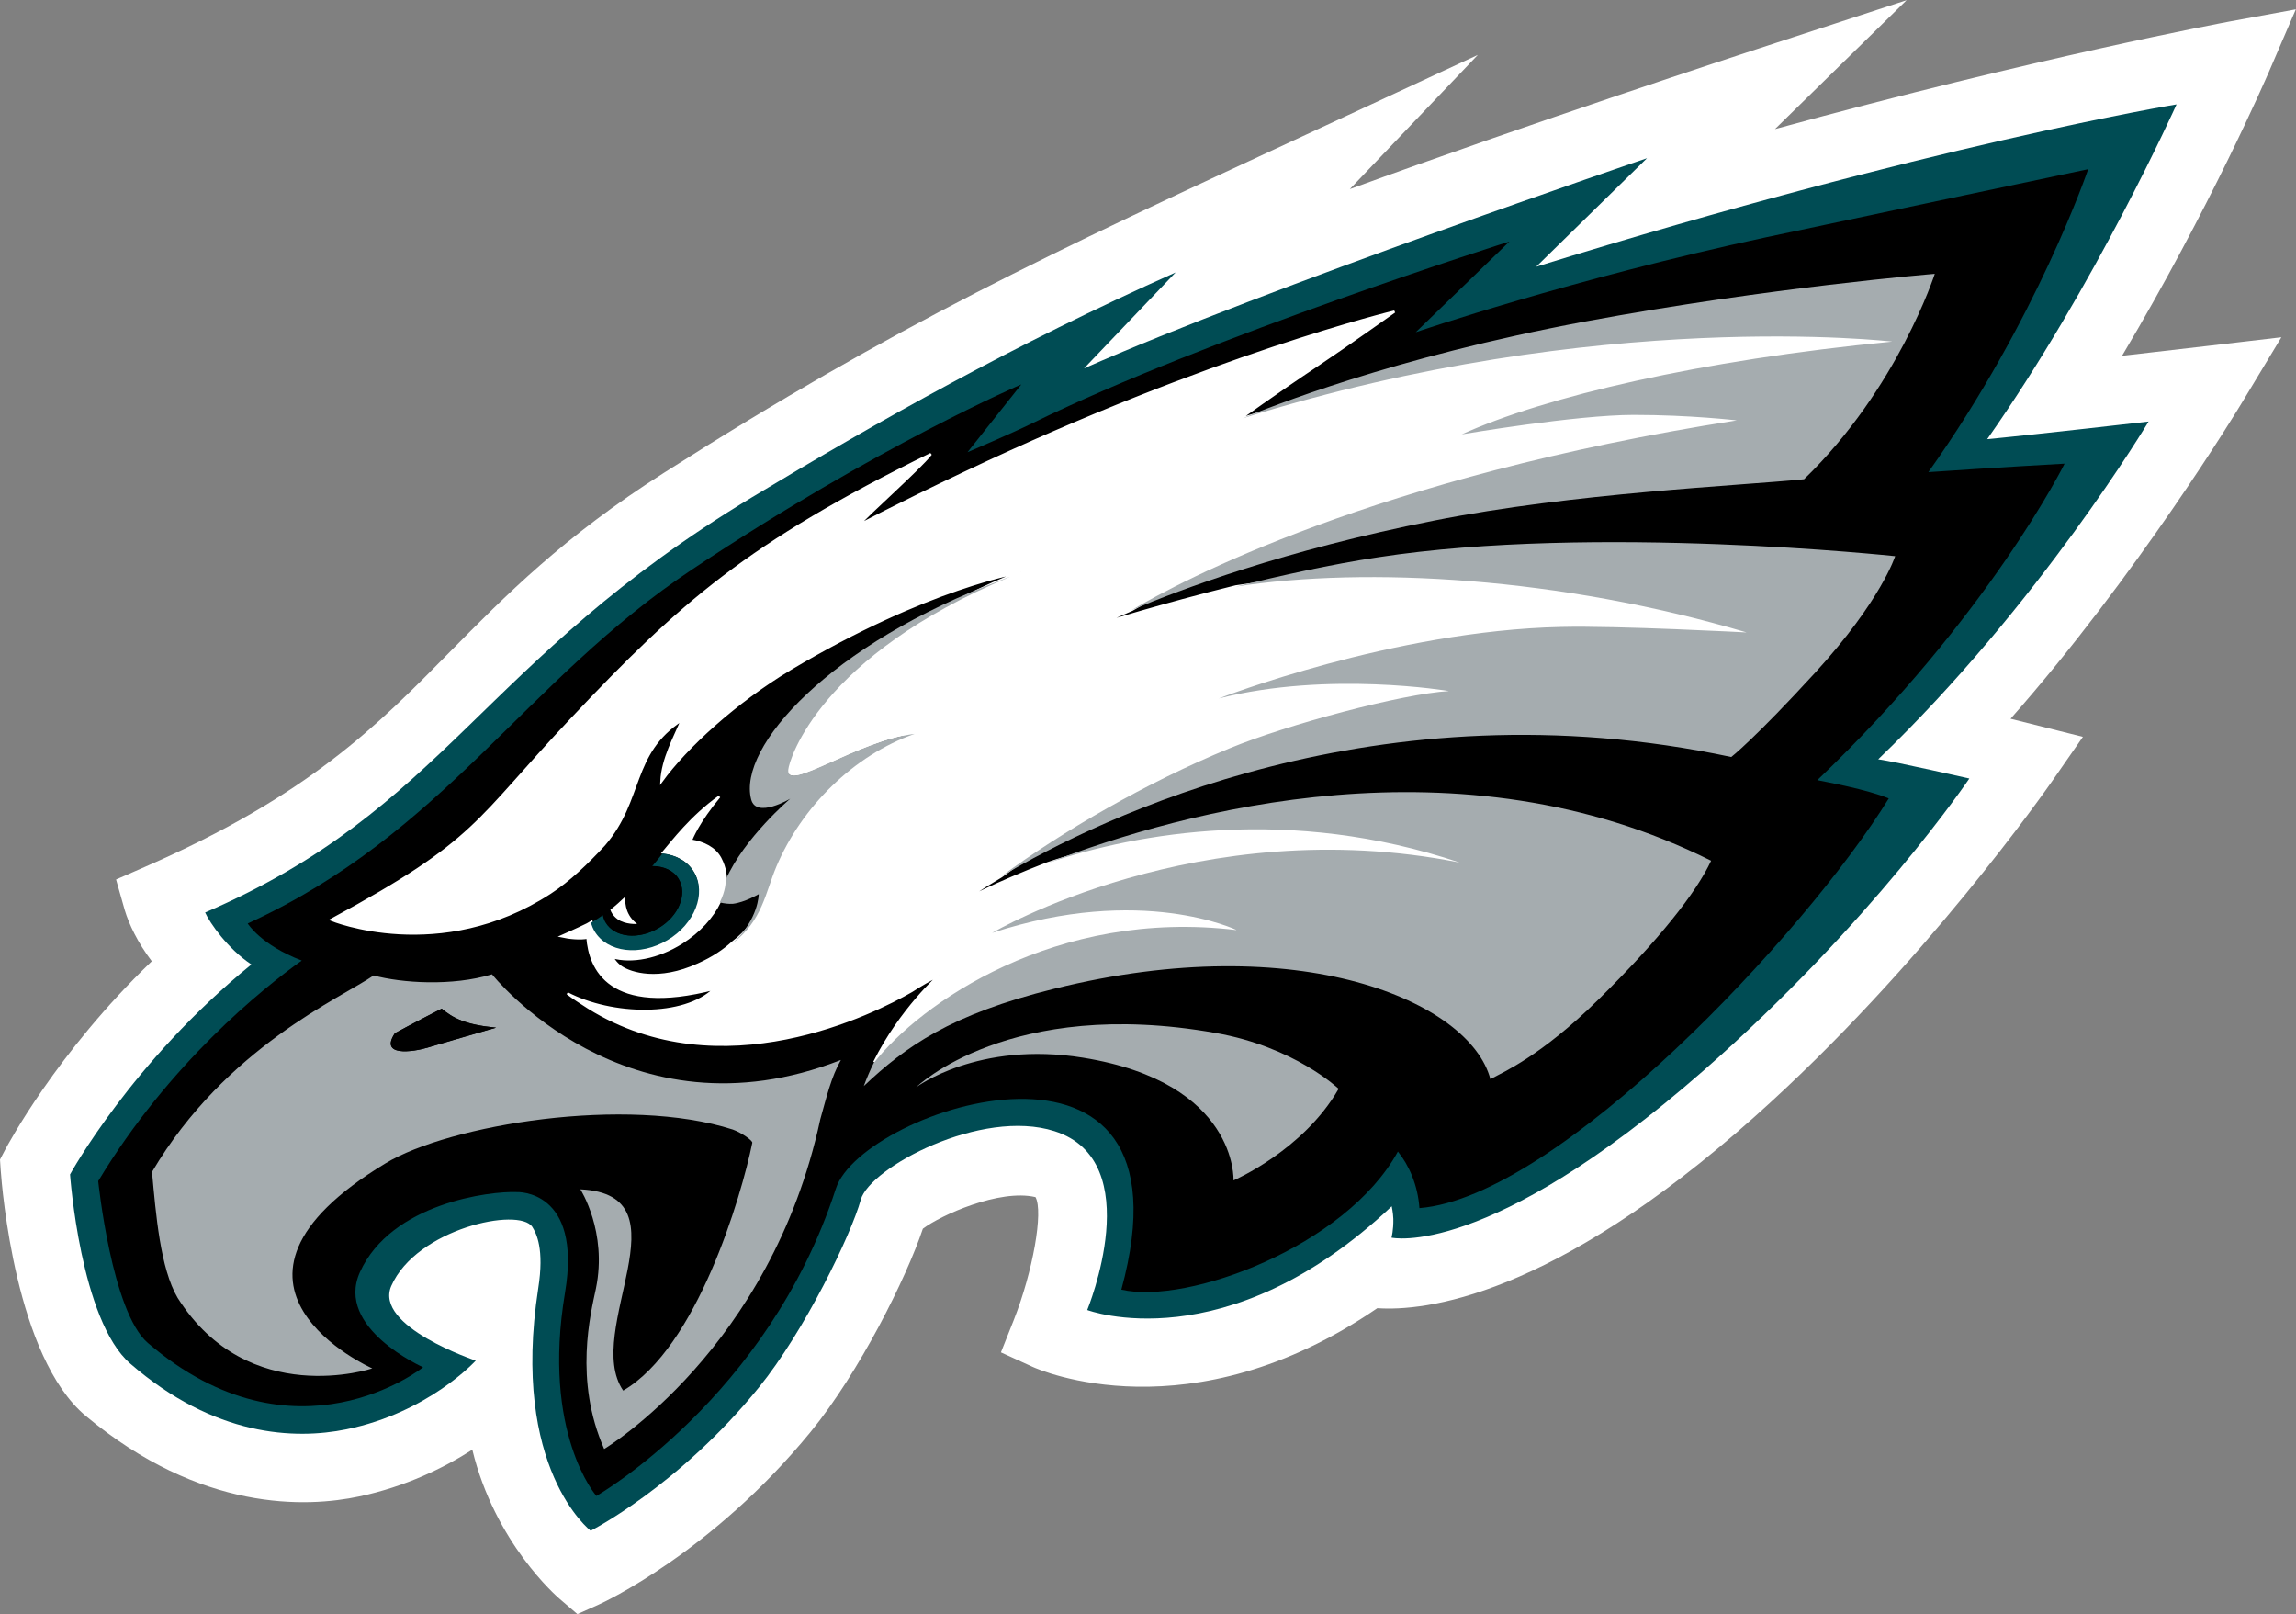<?xml version="1.0" encoding="utf-8"?>
<!-- Generator: Adobe Illustrator 21.1.0, SVG Export Plug-In . SVG Version: 6.00 Build 0)  -->
<!DOCTYPE svg PUBLIC "-//W3C//DTD SVG 1.1//EN" "http://www.w3.org/Graphics/SVG/1.1/DTD/svg11.dtd">
<svg version="1.1"
	 id="Layer_1" xmlns:cc="http://creativecommons.org/ns#" xmlns:dc="http://purl.org/dc/elements/1.1/" xmlns:rdf="http://www.w3.org/1999/02/22-rdf-syntax-ns#"
	 xmlns="http://www.w3.org/2000/svg" xmlns:xlink="http://www.w3.org/1999/xlink" x="0px" y="0px" width="313.4px" height="220.3px"
	 viewBox="0 0 313.4 220.3" style="enable-background:new 0 0 313.4 220.3;" xml:space="preserve">
<rect x="0" y="0" width="313.4" height="220.3" fill="#808080" stroke="none"/>
<style type="text/css">
	.st0{fill:#FFFFFF;}
	.st1{fill:#004C54;}
	.st2{fill:#FFFFFF;stroke:#FFFFFF;}
	.st3{fill:#A5ACAF;}
</style>
<g transform="matrix(1.25 0 0 -1.25 -285.85 559.43)">
	<g transform="matrix(.25 0 0 .25 228.68 296.3)">
		<path class="st0" d="M252.2-99.9l-7.7,6.6c-1.4,1.2-28.3,24.5-38.2,65.2C194-36,177.2-44.2,157-48.5c-23-4.9-69.2-6.9-119.6,35.2
			C6.8,12.3,0.9,85.8,0.3,94.1L0,98.6l2.1,4c1,1.9,22.6,42.7,64.2,82.6c-6.2,8.2-10,16.3-11.8,22.3l-3.8,13.4l12.8,5.6
			c71.2,31.1,101.2,61.5,132.9,93.7c24.4,24.7,49.6,50.3,93.6,78.3c101.9,64.9,168.5,95.8,278.8,146.9l76.7,35.6l-55.9-58.6
			c78.6,28.7,172.8,59.5,178,61.2l65.2,21.3l-57.5-56.3c114.7,31.4,197.1,46.7,198.1,46.9l29.4,5.4L991,573.5
			c-1.2-2.7-25.7-59.4-64.1-123.9c18.1,2.1,36.9,4.3,37.2,4.3l32.4,3.8l-16.9-28c-2-3.4-46.2-76.1-101.4-138.6l31.6-7.9l-13.2-19
			c-2.3-3.3-57-81.7-130.2-146.9c-88.8-79.2-144.4-85-164.8-83.6C519.8-22.3,453.8,6.8,451,8.1l-13.8,6.3l5.6,14.1
			c8.4,21.3,13,47.4,9.5,53.7c-15.7,3.7-41.6-8-49.2-13.8c-7.2-21.5-27.8-62.8-49-88.7c-43.1-52.7-90.7-74.6-92.7-75.5L252.2-99.9z
			 M234.5,42l0.2-40.1c0.1-30.5,14.4-52.4,23.4-63.3c14.8,8.6,44.2,28.2,71.3,61.3c20.9,25.5,40.1,67,44.2,81.2l0.6,2l1.1,1.8
			c8.6,14.3,53.7,36.4,85.5,28.1c8.8-2.3,15.7-7.9,19.9-16.1c8.9-17.6,3.3-45.1-2.4-63.8c20.4-3.9,61.3-5,109.8,30.1l6.6,4.8
			l6.7-2.2c3.7-0.6,52.5-6.1,143.7,75.3c49.3,43.9,90.8,95.3,111.3,122.4l-39,9.7l19.3,19.9c39.8,41.2,76.7,93.4,97.6,125
			c-15.8-1.8-32.1-3.7-36.6-4.2l-33.2-3.6l18,28.1c29.1,45.4,52.5,91.1,66,119.3c-42.7-9-126.1-27.9-225-57.2l-61.9-18.3l50,48.8
			c-55.2-18.7-131.9-45.4-176.7-64l-70.3-29.2l40.5,42.4c-69.4-33-123-61.2-197.9-108.8c-40.9-26.1-64.8-50.3-88-73.8
			c-31.6-32-61.5-62.4-127.3-93.4c2-2.6,4.5-5.4,7.5-7.9l14.1-12.1l-14-12.1c-37.3-32.3-60.1-68.8-66.9-80.6
			c2.6-28.1,11.6-68.9,25.3-80.4c39.9-33.3,75-32.1,92.4-28.4c34.5,7.3,56.5,29.8,56.7,30L234.5,42z"/>
		<path class="st0" d="M575.6,531l-46.8-49c76.7,31.9,243.8,86.5,243.8,86.5L719,516.1c146.2,43.3,257.3,63.8,257.3,63.8
			S944.1,505,896,430c9.3,1,70,8.1,70,8.1s-54.7-90.6-117.8-155.9l35.3-8.8c0,0-55.1-79.4-127.7-144.1
			C651.3,36.1,597.5,50.4,597.5,50.4C519.9-5.8,457.7,22.7,457.7,22.7s26.9,67.8-0.9,75c-25,6.5-63.1-13.1-67.8-20.9
			c-4.9-17.1-25.7-60.6-47.2-86.9c-41.2-50.4-86.9-71-86.9-71s-36,30.7-36.2,83c0,0-24.7-26.2-65-34.7c-28.2-6-66.6-1.1-106,31.8
			C21.4,21,16.3,95.2,16.3,95.2s24.8,47.5,72.8,89.1C78.5,193.4,72,204.8,70,211.9c127.3,55.6,127.4,108.6,228.7,173.2
			C398.4,448.6,461.1,477.9,575.6,531"/>
		<path class="st1" d="M513.5,486l-40-41.9c79,35,245.9,91.8,245.9,91.8L671,488.5c171.1,53,279.7,70.9,279.7,70.9
			s-35.5-79.1-82.7-146.2c22.9,2.2,70.5,7.7,70.5,7.7S890.8,341,820.4,273.4c7.8-1.1,39.8-8.4,39.8-8.4s-42.5-63-116.3-127.7
			c-94.3-82.5-136.1-72.8-136.1-72.8s0.9,3.2,0.8,8.2c-0.1,2.8-0.7,5.3-0.7,5.5c-72.5-68.3-133-45.3-133-45.3s26.8,65-14.3,78.1
			c-31.9,10.2-80.7-15.9-84.6-29.9c-4.2-15.2-24.5-57.4-44.6-82.1C296.6-43.9,258-63.5,258-63.5s-35.1,27-22.9,105.9
			c2.7,17.2-0.8,23.9-2.6,26.8c-5.8,8.8-50.6-0.8-61.6-25.8c-7.7-17.7,36.9-32.6,36.9-32.6s-20.6-22.7-56.5-30
			c-22.6-4.6-57.6-3.2-94.4,28.7C35.1,28.3,30.6,92.1,30.6,92.1s26.9,49.2,79.2,91.7c-10.3,6.8-18.2,18.2-20.2,22.7
			c105.4,45.4,119.9,109.6,239,181.4C384.1,421.3,442.5,454.3,513.5,486"/>
		<g>
			<path d="M793.8,264.3c4.2-0.9,21.6-4,31.2-8C788.8,197.5,680.5,82.2,620,77.4c-0.7,10.1-4.6,18.8-9.4,24.7
				c-22.7-41.5-92.1-67-120.8-60.3c35,128.1-113.4,79.3-124.7,44.1C335.5-5.4,260.5-48.3,260.5-48.3s-24,27.3-13.7,88.8
				c7.6,45.3-21.1,43.9-21.1,43.9c-11.4,0.5-54.8-4.7-68.5-35c-11-24.4,27.6-41.5,27.6-41.5S129.1-36.7,64.6,18.5
				C48.8,32,42.9,89.2,42.9,89.2c31,51.4,71.9,84.2,88.9,96.3c-18,6.9-23.6,16.2-23.6,16.2c86.6,39.7,120.6,105.8,194.4,154.8
				c81.3,54.1,143.5,80.6,143.5,80.6l-23.5-29.6c0,0,19.7,8.4,28.2,12.6c77.4,38,208.5,79.4,208.5,79.4l-40.9-39.6
				c0,0,67.8,23.2,153.2,41.5c45.5,9.7,140.5,29.7,140.5,29.7s-22.3-65.6-69.8-132.3c28.7,2,59.5,3.7,59.5,3.7
				S868.8,335.9,793.8,264.3"/>
			<path d="M441.5,353.3c-1-0.3-1.9-0.7-2.9-1c0.8,0.3,1.7,0.6,2.6,0.9C441.3,353.2,441.4,353.3,441.5,353.3"/>
			<path d="M438.1,352.1c0.2,0.1,0.3,0.1,0.5,0.2C438.4,352.2,438.3,352.2,438.1,352.1"/>
		</g>
		<path class="st2" d="M540.2,198.7c0,0-41.4,20.1-106.8-1.2c0,0,90.1,53.4,204.2,30.7c-74,24.9-140.7,13.1-180-0.2
			c-23.1-8.9-36.8-16.3-36.8-16.3s5.8,4.2,16.6,10.6c26.7,19.7,63.4,40.9,99.7,55.9c25.2,10.4,75.4,23.8,95.8,25
			c0,0-52.5,8.9-100.4-3.2c0,0,75.8,29.6,149.4,31.2c24.6,0.6,81-2.4,81-2.4c-81.3,24.1-165.6,28.9-223.1,20.1
			c-32.7-8.1-58.5-16.2-58.5-16.2s4.5,2.3,13.2,6c20.8,12.3,105.9,58.1,264.2,82.8c0,0-20.2,2.4-45,2.4c-25.3,0-75.1-8.5-75.1-8.5
			c36,16.5,104,32.4,188,40.5c0,0-128.4,15.2-283.7-33.5c-1.3-0.6-2.1-0.9-2.1-0.9s16.4,11.9,34.9,24.2
			c13.6,9.1,33.4,23.2,33.4,23.2s-79.7-19.1-187.6-70.3c-30.4-14.4-46.5-23-46.5-23c4.7,5.4,26.3,24.4,31.6,31.1
			c-80.1-39.3-109.3-65.3-156.9-115.7c-42.5-45-40.5-52.9-105-87.7c0,0,47.5-19.5,95.6,11.8c8.3,5.4,16.2,13,23.6,21
			c17,19.7,11.4,40,34,54.5c-3.2-7.5-8.5-17-9-26.8c10.8,14.9,32.3,34.6,56.1,48.9c60.7,36.2,100.9,42.4,100.9,42.4
			c-1.6-0.5-3.1-1.1-4.6-1.6c-82.9-34.5-96.5-79.5-96.9-84.3c-0.9-10.2,30,12.6,55.2,15.7c-26.6-9.4-49.3-32-60.4-58
			c-4.7-11-6.1-23.6-19.2-33.5c-3.7-3.4-8.5-6.7-15-9.6c-17.4-7.9-29.5-3.9-33.6-1.2c-2.5,1.6-4,4.4-4,4.4
			c8.4-2.4,19.9-0.3,30.4,6.3c7.7,4.9,13.5,11.3,16.6,17.9l0,0c1.7,3.5,4.8,10.3,0.2,19c-2.4,4.4-7.2,6.8-12.8,7.7
			c0.3,0.9,3.3,8.3,12.4,19.2c-12.4-8.9-20.4-19.6-24.5-24.4c5.8-0.7,10.9-3.4,13.7-8.1c5.6-9.3,0.4-22.6-11.6-29.8
			s-26.2-5.4-31.8,3.9c-0.7,1.2-1.2,2.4-1.6,3.7c-0.6-0.4-1.3-0.7-1.9-1.1c-3.8-1.9-11.3-5.2-11.3-5.2c3.6-0.8,8.4-1.2,11.4-0.6
			c1-13.1,9.2-34.3,55.5-22.3c-13.2-13-45-12.1-64.3-2c2.6-2,5.7-4,9.3-6.3c58-36,124.8-2.1,141.1,7.3c4,2.6,8,4.9,12.1,6.9
			c0,0-16.9-14.9-28.4-38C402,166.6,461,208.3,540.2,198.7"/>
		<path class="st3" d="M328.1,255.9c2.2-8.6,17.1,0.3,17.1,0.3s-20.1-17-28.2-35.4c0-1,0-4.7-2.6-9.9c2-0.5,4-0.7,5.7-0.6
			c5.2,0.6,11.3,4.2,11.3,4.2s0.1-10.9-11.5-21.5c13.1,9.8,14.5,22.4,19.2,33.5c11,26.1,33.8,48.7,60.4,58
			c-25.2-3.1-56.1-25.8-55.2-15.7c0.4,4.7,14,49.8,96.9,84.3c-0.9-0.3-2.9-1-3-1.1C362.1,323.7,322.2,278.7,328.1,255.9"/>
		<path class="st1" d="M296.4,221.1c3.9-6.6,0-16.1-8.8-21.4c-8.8-5.2-19.1-4.2-23.1,2.4c-0.6,1-1,2.1-1.2,3.2
			c-1.7-1.2-3.4-2.3-5.2-3.3c0.4-1.3,0.9-2.5,1.6-3.7c5.6-9.3,19.8-11,31.8-3.9s17.2,20.5,11.6,29.8c-2.8,4.7-7.9,7.4-13.7,8.1
			c-1.3-1.7-2.8-3.6-4.5-5.6C289.9,226.7,294.2,224.8,296.4,221.1"/>
		<path d="M287.7,199.7c8.8,5.2,12.7,14.8,8.8,21.4c-2.2,3.7-6.5,5.6-11.4,5.7c-3.4-4.2-7.4-8.8-12-13.3c-0.2-3.7,0.6-8.4,5.2-11.9
			c0,0-5.2-0.4-8.6,2.1c-1.9,1.4-2.8,3.1-3.1,4.1c-1-0.8-2.1-1.6-3.1-2.4c0.2-1.1,0.6-2.2,1.2-3.2
			C268.6,195.5,278.9,194.5,287.7,199.7"/>
		<path class="st0" d="M269.7,203.6c3.4-2.5,8.6-2.1,8.6-2.1c-4.6,3.5-5.4,8.2-5.2,11.9c-2.1-2-4.2-3.9-6.5-5.7
			C266.9,206.7,267.7,205.1,269.7,203.6"/>
		<g>
			<path class="st3" d="M762.9,328.8c0,0-56.4,3-81,2.4c-73.6-1.6-149.4-31.2-149.4-31.2c47.9,12.1,100.4,3.2,100.4,3.2
				c-20.4-1.2-70.6-14.6-95.8-25c-36.3-14.9-73-36.2-99.7-55.9c42.8,25.4,164.4,85,318.8,52.1c0,0,10.1,7.8,37,37.2
				c28.5,31.2,34.6,50.5,34.6,50.5s-131.1,14.1-226-0.5c-20.5-3.1-42.5-8-62.1-12.8C597.3,357.7,681.6,352.9,762.9,328.8"/>
			<path class="st3" d="M460.5,173.2c107.1,26.6,181.6-5.6,190.5-39.5c0,0,0.4,0.2,1.1,0.6c4.3,2.4,21,9.5,46,34.1
				c26.3,25.9,42.8,46.7,49.3,60.7c-109.6,54.9-230.5,21.9-289.8-1c39.3,13.2,106,25.1,180,0.2c-114.1,22.7-204.2-30.7-204.2-30.7
				c65.3,21.4,106.8,1.2,106.8,1.2c-79.2,9.6-138.3-32.1-158.6-58.1c-1.6-3.2-3-6.5-4.3-10C395.6,148,415.2,162,460.5,173.2"/>
			<path class="st3" d="M826.5,455.8c-84-8.1-151.9-24.1-188-40.5c0,0,49.8,8.5,75.1,8.5c24.8,0,45-2.4,45-2.4
				c-158.3-24.7-243.5-70.5-264.2-82.8c21,8.9,66.6,26.1,131.8,39c61.5,12.2,133,15.2,161.8,18.1c41,39.6,57.1,89.7,57.1,89.7
				s-71.5-5.8-152.6-20.8c-84.3-15.7-138.8-37.7-149.7-42.3C698.2,471,826.5,455.8,826.5,455.8"/>
			<path class="st3" d="M400.2,130.2c0,0,27,20.3,72.8,12.9c67.8-10.9,65.8-53.6,65.8-53.6s30.5,13.1,45.9,40
				c0,0-19.1,18.3-53.8,24.4C440.8,169.9,400.2,130.2,400.2,130.2"/>
			<path class="st3" d="M186.8,147.5c-6.7-2-21.2-4-14.3,6.3c0,0,8.7,4.7,20.4,10.7c5-4.1,10.2-7,23.8-8.3
				C216.7,156.3,192.2,149.2,186.8,147.5L186.8,147.5z M214.9,179.5c-17.4-5.3-39.5-3.8-51.7-0.5c-14-9.7-64.6-31.3-96.8-85.8
				c1.7-18.5,3.6-42.1,11.2-55c30.9-48.9,85-30.8,85-30.8s-82.1,36.4,5.7,89.5c28,17,105.5,29.7,151.8,14.8c3.9-1.4,8.8-4.9,8.5-5.8
				c-4.8-23.5-24.2-89.4-56.4-108.2c-17.8,26,29.2,85.6-18.7,87.9c0,0,11.9-18.5,6.8-43.3c-2.3-10.9-9.7-40,3.6-70.1
				c0,0,72.8,43.5,94.4,144c2.8,9.9,4.7,18.3,9,25.9C273.6,105.4,214.9,179.5,214.9,179.5"/>
		</g>
		<path d="M172.5,153.8c-6.9-10.3,7.6-8.3,14.3-6.3c5.4,1.6,29.9,8.7,29.9,8.7c-13.6,1.3-18.8,4.2-23.8,8.3
			C181.2,158.5,172.5,153.8,172.5,153.8"/>
	</g>
</g>
</svg>
